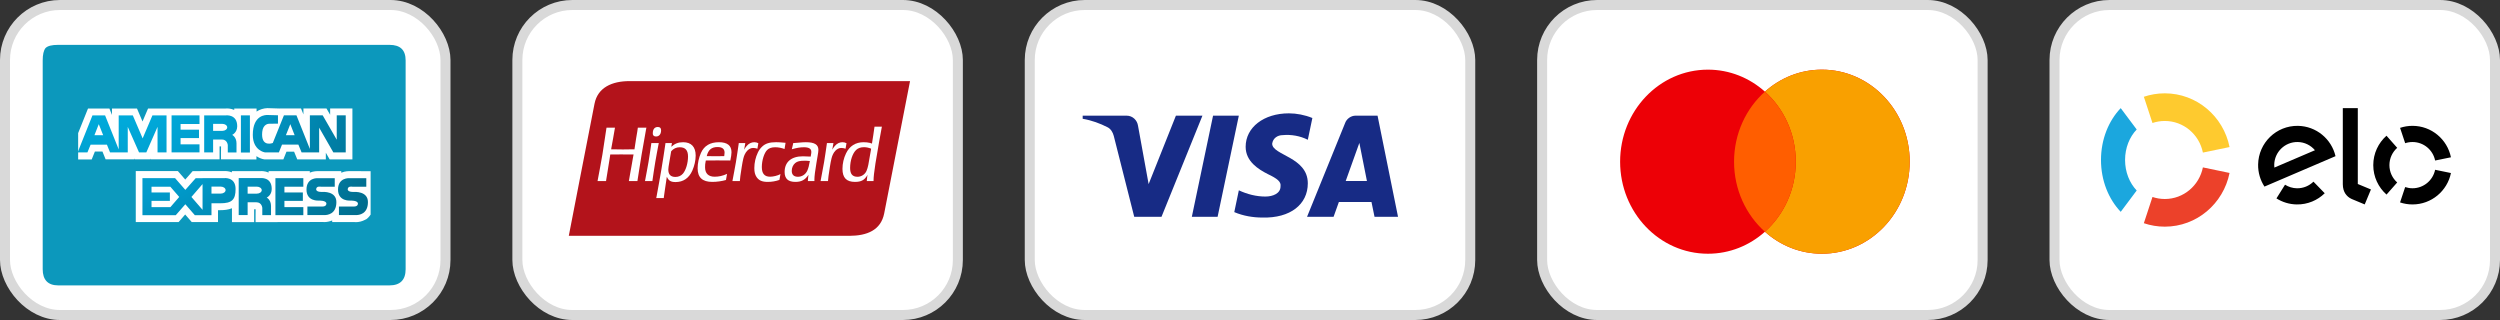 <svg width="250" height="32" viewBox="0 0 250 32" fill="none" xmlns="http://www.w3.org/2000/svg">
<rect x="0" y="0" width="250" height="32" fill="#333333" stroke="none"/>
<rect x="102.976" y="0.5" width="44.049" height="31" rx="5.5" fill="white" stroke="#D9D9D9"/>
<path fill-rule="evenodd" clip-rule="evenodd" d="M116.151 21.677H113.422L111.376 13.589C111.279 13.217 111.072 12.889 110.769 12.733C110.012 12.344 109.178 12.034 108.268 11.878V11.566H112.664C113.271 11.566 113.726 12.034 113.802 12.577L114.863 18.411L117.591 11.566H120.244L116.151 21.677ZM121.761 21.677H119.184L121.306 11.566H123.883L121.761 21.677ZM127.218 14.367C127.294 13.823 127.749 13.512 128.28 13.512C129.114 13.434 130.023 13.59 130.781 13.978L131.237 11.801C130.478 11.49 129.644 11.334 128.887 11.334C126.385 11.334 124.565 12.734 124.565 14.678C124.565 16.156 125.854 16.933 126.764 17.4C127.749 17.867 128.128 18.178 128.052 18.644C128.052 19.344 127.294 19.655 126.537 19.655C125.627 19.655 124.717 19.422 123.884 19.032L123.428 21.211C124.339 21.599 125.323 21.755 126.233 21.755C129.038 21.832 130.781 20.433 130.781 18.333C130.781 15.688 127.218 15.534 127.218 14.367ZM139.802 21.677L137.755 11.566H135.557C135.102 11.566 134.647 11.878 134.495 12.344L130.706 21.677H133.359L133.888 20.199H137.148L137.452 21.677H139.802ZM135.936 14.29L136.693 18.1H134.571L135.936 14.29Z" fill="#172B85"/>
<rect x="154.213" y="0.5" width="44.049" height="31" rx="5.5" fill="white" stroke="#D9D9D9"/>
<path fill-rule="evenodd" clip-rule="evenodd" d="M176.492 23.174C174.958 24.545 172.969 25.373 170.795 25.373C165.944 25.373 162.012 21.252 162.012 16.169C162.012 11.086 165.944 6.965 170.795 6.965C172.969 6.965 174.958 7.793 176.492 9.164C178.025 7.793 180.015 6.965 182.189 6.965C187.039 6.965 190.972 11.086 190.972 16.169C190.972 21.252 187.039 25.373 182.189 25.373C180.015 25.373 178.025 24.545 176.492 23.174Z" fill="#ED0006"/>
<path fill-rule="evenodd" clip-rule="evenodd" d="M176.492 23.174C178.38 21.486 179.578 18.974 179.578 16.169C179.578 13.364 178.38 10.852 176.492 9.164C178.026 7.793 180.015 6.965 182.189 6.965C187.04 6.965 190.972 11.086 190.972 16.169C190.972 21.252 187.04 25.373 182.189 25.373C180.015 25.373 178.026 24.545 176.492 23.174Z" fill="#F9A000"/>
<path fill-rule="evenodd" clip-rule="evenodd" d="M176.492 9.164C178.38 10.852 179.578 13.364 179.578 16.169C179.578 18.974 178.38 21.486 176.492 23.174C174.604 21.486 173.406 18.974 173.406 16.169C173.406 13.364 174.604 10.852 176.492 9.164Z" fill="#FF5E00"/>
<rect x="205.451" y="0.5" width="44.049" height="31" rx="5.5" fill="white" stroke="#D9D9D9"/>
<path d="M215.247 12.299C215.634 12.168 216.048 12.097 216.479 12.097C218.36 12.097 219.93 13.454 220.29 15.258L222.955 14.706C222.344 11.64 219.677 9.333 216.479 9.333C215.747 9.333 215.043 9.454 214.385 9.677L215.247 12.299Z" fill="#FECA2F"/>
<path d="M212.073 21.183L213.669 19.049C212.957 18.302 212.507 17.213 212.507 15.998C212.507 14.784 212.956 13.694 213.669 12.948L212.072 10.814C210.861 12.082 210.099 13.935 210.099 15.998C210.099 18.062 210.863 19.915 212.073 21.183Z" fill="#1BA7DE"/>
<path d="M220.29 16.74C219.929 18.544 218.361 19.9 216.482 19.9C216.05 19.9 215.635 19.828 215.248 19.696L214.385 22.32C215.044 22.544 215.749 22.666 216.482 22.666C219.676 22.666 222.341 20.36 222.955 17.295L220.29 16.74Z" fill="#EC412A"/>
<path fill-rule="evenodd" clip-rule="evenodd" d="M235.78 10.814V18.4L237.094 18.946L236.472 20.442L235.173 19.901C234.881 19.774 234.683 19.581 234.533 19.363C234.388 19.139 234.281 18.834 234.281 18.421V10.814H235.78ZM225.812 16.453C225.845 14.284 227.628 12.552 229.793 12.585C231.63 12.614 233.152 13.903 233.551 15.617L226.447 18.659C226.034 18.027 225.799 17.267 225.812 16.453ZM227.437 16.758C227.428 16.667 227.421 16.573 227.423 16.479C227.444 15.201 228.494 14.181 229.769 14.202C230.463 14.211 231.079 14.53 231.495 15.023L227.437 16.758ZM231.346 18.166C230.918 18.584 230.337 18.838 229.696 18.829C229.257 18.821 228.85 18.69 228.503 18.47L227.645 19.84C228.233 20.212 228.926 20.432 229.673 20.444C230.761 20.46 231.752 20.032 232.472 19.325L231.346 18.166ZM241.25 14.202C240.994 14.202 240.748 14.243 240.518 14.321L240.007 12.786C240.397 12.655 240.815 12.584 241.25 12.584C243.148 12.584 244.731 13.935 245.094 15.729L243.512 16.052C243.298 14.996 242.367 14.202 241.25 14.202ZM238.651 19.458L239.72 18.246C239.243 17.822 238.942 17.203 238.942 16.514C238.942 15.825 239.243 15.206 239.72 14.783L238.649 13.571C237.838 14.291 237.327 15.343 237.327 16.514C237.327 17.686 237.838 18.737 238.651 19.458ZM241.25 18.826C242.366 18.826 243.297 18.033 243.512 16.978L245.094 17.303C244.729 19.095 243.146 20.444 241.25 20.444C240.815 20.444 240.396 20.373 240.005 20.242L240.517 18.707C240.748 18.784 240.994 18.826 241.25 18.826Z" fill="black"/>
<rect x="51.737" y="0.5" width="44.049" height="31" rx="5.5" fill="white" stroke="#D9D9D9"/>
<path d="M84.952 23.714C86.684 23.714 88.197 23.154 88.545 21.355C88.892 19.555 91.156 7.98 91.156 7.98H62.925C61.191 7.98 59.673 8.628 59.332 10.338C58.99 12.048 56.727 23.711 56.727 23.711L84.952 23.714Z" fill="#B3131B"/>
<path d="M84.952 23.845V23.714V23.583C86.669 23.575 88.09 23.043 88.422 21.328C88.746 19.652 90.731 9.501 91.004 8.111H62.925C61.212 8.117 59.778 8.741 59.454 10.365C59.283 11.22 58.632 14.562 58.023 17.692C57.498 20.395 57.005 22.935 56.88 23.581L84.952 23.583V23.714L84.952 23.845L56.574 23.842L56.605 23.685C56.605 23.685 58.867 12.022 59.209 10.311C59.568 8.517 61.171 7.843 62.925 7.849H91.309L91.278 8.006C91.278 8.012 90.713 10.899 90.103 14.019C89.493 17.138 88.841 20.481 88.668 21.381C88.307 23.254 86.72 23.845 84.986 23.845C84.975 23.845 84.963 23.845 84.952 23.845Z" fill="white"/>
<path d="M59.77 18.026L60.005 16.769L60.243 15.442L60.447 14.105L60.637 12.85L60.654 12.769H61.499C61.491 12.809 61.491 12.834 61.483 12.85C61.453 13.002 61.392 13.338 61.308 13.857C61.263 14.137 61.201 14.457 61.133 14.818L61.118 14.93H61.187L62.29 14.945L63.364 14.93H63.449L63.463 14.818C63.509 14.505 63.555 14.177 63.615 13.825C63.738 13.121 63.745 13.072 63.784 12.77H64.643C64.629 12.826 64.629 12.826 64.621 12.85C64.605 12.93 64.53 13.346 64.4 14.105L64.164 15.442L63.951 16.769C63.83 17.522 63.768 17.938 63.754 18.026C63.754 18.056 63.754 18.056 63.745 18.105H62.885L62.901 18.026C62.922 17.93 62.961 17.698 63.021 17.33C63.044 17.192 63.09 16.962 63.151 16.609L63.273 15.905C63.311 15.69 63.334 15.56 63.341 15.528C63.341 15.512 63.349 15.49 63.356 15.449H63.258C63.113 15.442 62.595 15.442 62.1 15.442C61.605 15.442 61.276 15.442 61.124 15.449H61.026C61.011 15.602 61.004 15.632 60.958 15.905C60.92 16.113 60.883 16.353 60.844 16.608C60.783 16.986 60.744 17.225 60.729 17.329C60.669 17.713 60.63 17.944 60.615 18.026C60.615 18.04 60.615 18.073 60.608 18.105H59.755L59.77 18.026Z" fill="white"/>
<path d="M64.515 18.029L64.675 17.172L64.85 16.21L64.995 15.277C65.068 14.802 65.112 14.505 65.126 14.382C65.126 14.366 65.126 14.343 65.133 14.306H65.882C65.876 14.343 65.868 14.366 65.862 14.382C65.832 14.505 65.781 14.802 65.693 15.277L65.526 16.21L65.374 17.172C65.307 17.623 65.263 17.914 65.248 18.029C65.248 18.044 65.248 18.075 65.243 18.105H64.492L64.515 18.029ZM65.28 13.318C65.28 12.929 65.461 12.699 65.781 12.699C66 12.699 66.109 12.807 66.109 13.028C66.109 13.411 65.919 13.648 65.606 13.648C65.424 13.648 65.315 13.57 65.285 13.426C65.28 13.387 65.28 13.357 65.28 13.318Z" fill="white"/>
<path d="M65.644 19.719C65.679 19.551 65.767 19.077 65.905 18.282L66.145 16.913L66.356 15.598C66.458 14.955 66.517 14.55 66.539 14.382C66.539 14.351 66.539 14.351 66.546 14.305H67.195L67.179 14.382L67.144 14.595L67.129 14.679C67.478 14.358 67.835 14.222 68.315 14.222C69.13 14.222 69.567 14.687 69.567 15.559C69.567 16.041 69.443 16.584 69.231 17.067C68.888 17.823 68.322 18.206 67.558 18.206C67.076 18.206 66.858 18.068 66.684 17.671L66.67 17.762L66.502 18.894C66.444 19.276 66.399 19.551 66.385 19.712C66.385 19.719 66.385 19.75 66.379 19.804H65.621C65.635 19.75 65.635 19.75 65.644 19.719ZM67.098 15.237L66.858 16.66C66.843 16.76 66.83 16.851 66.83 16.952C66.83 17.448 67.07 17.694 67.543 17.694C67.856 17.694 68.111 17.578 68.3 17.356C68.599 16.997 68.802 16.294 68.802 15.652C68.802 15.032 68.541 14.725 67.972 14.725C67.63 14.725 67.346 14.864 67.12 15.123L67.098 15.237Z" fill="white"/>
<path d="M71.226 18.19C70.245 18.19 69.763 17.748 69.763 16.829C69.763 16.324 69.887 15.758 70.099 15.285C70.419 14.573 71.017 14.222 71.896 14.222C72.733 14.222 73.15 14.557 73.15 15.223C73.15 15.414 73.105 15.713 73.033 16.056L72.952 16.049C72.822 16.042 72.413 16.042 71.729 16.042C71.147 16.042 70.791 16.042 70.653 16.049L70.578 16.056C70.513 16.401 70.507 16.486 70.507 16.73C70.507 17.343 70.841 17.671 71.467 17.671C71.876 17.671 72.268 17.588 72.706 17.388L72.596 18C72.173 18.122 71.678 18.19 71.226 18.19ZM70.754 15.613C70.834 15.621 71.103 15.621 71.555 15.621H71.671C71.999 15.621 72.224 15.621 72.355 15.613H72.421L72.435 15.514C72.45 15.422 72.457 15.338 72.457 15.262C72.457 14.887 72.216 14.704 71.751 14.704C71.161 14.704 70.826 14.978 70.673 15.613H70.754Z" fill="white"/>
<path d="M73.257 18.029L73.418 17.172L73.593 16.21L73.738 15.277C73.811 14.802 73.854 14.504 73.869 14.382C73.869 14.366 73.877 14.343 73.877 14.305H74.531L74.517 14.382L74.431 14.864L74.408 14.97C74.531 14.764 74.575 14.71 74.669 14.595C74.875 14.351 75.144 14.221 75.427 14.221C75.574 14.221 75.697 14.252 75.834 14.32L75.741 14.871C75.58 14.818 75.449 14.795 75.311 14.795C74.875 14.795 74.488 15.208 74.335 15.842C74.278 16.079 74.225 16.355 74.176 16.676C74.03 17.632 74.014 17.708 73.986 18.105H73.243L73.257 18.029Z" fill="white"/>
<path d="M78.454 14.901C78.148 14.787 77.821 14.725 77.521 14.725C77.165 14.725 76.894 14.818 76.714 15.001C76.415 15.299 76.183 16.041 76.183 16.707C76.183 17.358 76.453 17.671 77.006 17.671C77.334 17.671 77.756 17.564 78.046 17.411L77.944 17.991C77.573 18.122 77.18 18.19 76.78 18.19C76.211 18.19 75.899 18.052 75.658 17.709C75.498 17.465 75.433 17.212 75.433 16.807C75.433 16.279 75.556 15.728 75.79 15.245C75.892 15.023 76.037 14.825 76.219 14.656C76.54 14.351 76.947 14.22 77.61 14.22C77.842 14.22 78.089 14.236 78.483 14.274L78.556 14.281L78.454 14.901Z" fill="white"/>
<path d="M79.546 18.19C78.81 18.19 78.462 17.869 78.462 17.197C78.462 16.202 79.131 15.63 80.289 15.63C80.47 15.63 80.827 15.644 81.067 15.659L81.082 15.576C81.133 15.3 81.133 15.277 81.133 15.185C81.133 14.879 80.893 14.725 80.397 14.725C80.02 14.725 79.656 14.788 79.182 14.926L79.328 14.297C79.357 14.305 79.379 14.305 79.393 14.305C79.509 14.305 79.692 14.29 79.946 14.259C80.165 14.237 80.383 14.222 80.586 14.222C81.452 14.222 81.839 14.459 81.839 14.987C81.839 15.123 81.818 15.277 81.759 15.613L81.642 16.309C81.513 17.052 81.439 17.641 81.439 17.985C81.439 18.015 81.439 18.061 81.445 18.106H80.79V18.046C80.79 17.938 80.82 17.701 80.849 17.479C80.521 17.985 80.136 18.19 79.546 18.19ZM80.915 16.096C80.695 16.073 80.586 16.073 80.434 16.073C79.99 16.073 79.728 16.133 79.525 16.302C79.307 16.478 79.175 16.768 79.175 17.089C79.175 17.473 79.393 17.678 79.792 17.678C80.194 17.678 80.55 17.449 80.726 17.075C80.835 16.829 80.915 16.531 80.987 16.103L80.915 16.096Z" fill="white"/>
<path d="M82.073 18.029L82.232 17.172L82.409 16.21L82.554 15.277C82.626 14.802 82.67 14.504 82.684 14.382C82.684 14.366 82.692 14.343 82.692 14.305H83.347L83.331 14.382L83.244 14.864L83.223 14.97C83.347 14.764 83.39 14.71 83.485 14.595C83.69 14.351 83.958 14.221 84.243 14.221C84.388 14.221 84.511 14.252 84.65 14.32L84.555 14.871C84.395 14.818 84.264 14.795 84.125 14.795C83.69 14.795 83.304 15.208 83.151 15.842C83.093 16.079 83.041 16.355 82.991 16.676C82.845 17.632 82.83 17.708 82.8 18.105H82.059L82.073 18.029Z" fill="white"/>
<path d="M85.499 18.19C84.647 18.19 84.247 17.778 84.247 16.884C84.247 16.363 84.371 15.812 84.603 15.338C84.953 14.604 85.558 14.222 86.357 14.222C86.584 14.222 86.809 14.244 86.991 14.29C87.05 14.313 87.087 14.32 87.196 14.359L87.21 14.267C87.239 14.114 87.275 13.87 87.326 13.533C87.384 13.166 87.421 12.898 87.442 12.729L87.45 12.668H88.192L88.178 12.722C88.119 13.028 88.033 13.487 87.924 14.114C87.726 15.232 87.654 15.652 87.544 16.347C87.413 17.197 87.355 17.716 87.355 18.052V18.106H86.678C86.685 17.985 86.685 17.946 86.708 17.786C86.73 17.662 86.737 17.618 86.751 17.487C86.461 18.008 86.126 18.19 85.499 18.19ZM86.394 14.719C86.074 14.719 85.814 14.81 85.623 14.986C85.259 15.323 85.012 16.049 85.012 16.799C85.012 17.403 85.245 17.678 85.753 17.678C86.132 17.678 86.489 17.449 86.648 17.096C86.723 16.929 86.78 16.722 86.831 16.486C86.919 16.019 87.036 15.353 87.101 14.947L87.108 14.864C86.847 14.765 86.641 14.719 86.394 14.719Z" fill="white"/>
<rect x="0.5" y="0.5" width="44.049" height="31" rx="5.5" fill="white" stroke="#D9D9D9"/>
<path fill-rule="evenodd" clip-rule="evenodd" d="M38.947 4.486H5.822C5.177 4.486 4.773 4.59 4.553 4.806C4.362 5.052 4.27 5.454 4.27 6.05V8.276V10.071V22.902V24.779V26.923C4.27 27.988 4.794 28.539 5.822 28.539H38.947C40.024 28.539 40.563 27.988 40.563 26.923V24.779V22.902V10.064V8.269V6.042C40.563 4.992 40.024 4.486 38.947 4.486Z" fill="#0C98BC"/>
<path d="M36.105 17.116H34.942C34.885 17.116 34.524 17.101 34.127 17.272V17.116H31.781C31.724 17.116 31.369 17.101 30.98 17.265V17.116H30.313H26.861V17.257C26.492 17.093 26.131 17.101 25.996 17.116H23.189V17.235C22.842 17.093 22.509 17.101 22.388 17.108H20.24L19.553 17.116H19.262C19.262 17.116 18.794 17.644 18.525 17.957C18.256 17.644 17.788 17.108 17.788 17.108H13.577V22.209H17.859C17.859 22.209 18.291 21.718 18.518 21.449C18.745 21.718 19.177 22.209 19.177 22.209H21.8C21.8 22.209 21.8 21.256 21.8 21.018C21.878 21.018 22.012 21.018 22.012 21.018C22.41 21.018 22.828 20.98 23.196 20.824V22.216H25.415C25.415 22.216 25.415 21.226 25.415 20.928C25.472 20.928 25.543 20.928 25.564 20.928C25.564 21.025 25.557 21.517 25.557 21.517V22.216H27.754V22.209H30.987V22.201H32.319C32.369 22.201 32.426 22.209 32.426 22.209C32.688 22.209 32.964 22.149 33.22 22.045V22.209H35.474C35.523 22.209 35.58 22.216 35.58 22.216C35.878 22.216 36.197 22.142 36.48 21.993C36.53 21.971 36.58 21.948 36.622 21.919V21.926C36.736 21.852 36.892 21.71 37.062 21.464V21.353V17.123H36.105V17.116Z" fill="white"/>
<path d="M9.488 15.156C9.786 15.156 9.949 15.156 10.247 15.156C10.318 15.328 10.559 15.931 10.559 15.931H13.43C13.43 15.931 13.43 15.856 13.43 15.834C13.444 15.871 13.472 15.931 13.472 15.931H15.046C15.046 15.931 15.067 15.879 15.081 15.849C15.081 15.864 15.081 15.931 15.081 15.931H17.144H17.314H19.738H20.596H21.957C21.957 15.931 21.957 14.94 21.957 14.642C22.007 14.642 22.085 14.642 22.106 14.642C22.106 14.739 22.099 15.231 22.099 15.231V15.931H24.077V15.946H25.643V15.618C25.913 15.797 26.189 15.901 26.395 15.931L26.444 15.938H28.337C28.337 15.938 28.578 15.335 28.649 15.164C28.946 15.164 29.11 15.164 29.407 15.164C29.478 15.342 29.726 15.938 29.726 15.938H32.583C32.583 15.938 32.583 15.328 32.583 15.275C32.625 15.35 32.966 15.938 32.966 15.938H35.241V10.844H33.015C33.015 10.844 33.015 11.38 33.015 11.477C32.98 11.41 32.647 10.844 32.647 10.844H30.343C30.343 10.844 30.343 11.298 30.343 11.44C30.336 11.425 30.102 10.844 30.102 10.844H27.968V10.851C27.926 10.851 26.728 10.814 26.728 10.814C26.352 10.829 25.983 10.941 25.657 11.157V10.851H24.991H23.424V10.993C23.056 10.829 22.694 10.836 22.56 10.851H20.61H19.937H19.738H17.314H16.648H16.478H14.805C14.805 10.851 14.429 11.73 14.252 12.147C14.075 11.73 13.699 10.851 13.699 10.851H11.197C11.197 10.851 11.197 11.402 11.197 11.492C11.19 11.469 10.941 10.851 10.941 10.851H8.801L7.815 13.309V15.946H9.169C9.169 15.938 9.417 15.335 9.488 15.156Z" fill="white"/>
<path d="M22.778 15.238V14.516C22.778 14.516 22.743 13.95 22.183 13.95H21.311V15.238H20.418V11.537H22.587C22.587 11.537 23.721 11.395 23.721 12.624C23.721 13.264 23.218 13.488 23.218 13.488C23.218 13.488 23.65 13.704 23.65 14.329V15.246H22.778V15.238ZM21.311 13.086H22.232C22.502 13.086 22.721 12.929 22.721 12.736C22.721 12.542 22.502 12.386 22.232 12.386H21.311V13.086Z" fill="url(#paint0_radial)"/>
<path d="M33.333 15.238L31.915 12.765V15.238H31.142H31.001H30.157L29.838 14.463H28.201L27.889 15.238H27.067H26.918H26.485C26.485 15.238 25.28 15.059 25.28 13.487C25.28 11.431 26.648 11.513 26.691 11.498L27.797 11.528V12.363L26.889 12.377C26.889 12.377 26.301 12.377 26.223 13.189C26.216 13.279 26.209 13.368 26.209 13.45C26.209 14.701 27.244 14.314 27.279 14.299L28.392 11.536H29.647L30.987 14.895V11.536H32.27L33.673 13.971V11.536H34.573V15.238H33.333ZM28.591 13.517H29.462L29.03 12.415L28.591 13.517Z" fill="url(#paint1_radial)"/>
<path d="M15.754 15.239V12.684L14.633 15.239H13.903L12.776 12.691V15.239H11.996H11.876H11.004L10.692 14.464H9.062L8.743 15.239H7.765L9.246 11.537H10.508L11.869 14.941V11.537H13.28L14.265 13.838L15.243 11.537H16.654V15.239H15.754ZM9.445 13.518H10.316L9.877 12.416L9.445 13.518Z" fill="url(#paint2_radial)"/>
<path d="M17.157 15.238V11.537H19.95V12.401H18.057V12.967H19.9V13.808H18.057V14.434H19.95V15.238H17.157Z" fill="url(#paint3_radial)"/>
<path d="M24.09 15.253V11.537H24.99V15.253H24.09Z" fill="url(#paint4_radial)"/>
<path d="M26.23 21.516V20.794C26.23 20.794 26.195 20.228 25.635 20.228H24.763V21.509H23.87V17.809H26.039C26.039 17.809 27.173 17.667 27.173 18.895C27.173 19.536 26.67 19.759 26.67 19.759C26.67 19.759 27.102 19.975 27.102 20.6V21.516H26.23ZM24.763 19.364H25.684C25.954 19.364 26.174 19.208 26.174 19.015C26.174 18.821 25.954 18.665 25.684 18.665H24.763V19.364Z" fill="url(#paint5_radial)"/>
<path d="M20.262 21.519H19.483L18.533 20.425L17.576 21.519H17.03H14.244V17.811H17.03H17.505L18.533 18.988L19.568 17.819H20.255V17.811H22.424C22.424 17.811 23.558 17.677 23.558 18.898C23.558 19.986 23.183 20.328 22.027 20.328H21.148V21.519H20.262ZM19.142 19.695L20.255 20.983V18.407L19.142 19.695ZM15.152 20.715H17.037L17.923 19.695L17.037 18.675H15.152V19.248H16.987V20.09H15.152V20.715ZM21.148 19.36H22.07C22.339 19.36 22.559 19.204 22.559 19.01C22.559 18.817 22.339 18.66 22.07 18.66H21.148V19.36Z" fill="url(#paint6_radial)"/>
<path d="M32.334 21.509H30.74V20.653H32.136C32.136 20.653 32.639 20.713 32.639 20.363C32.639 20.028 31.881 20.058 31.881 20.058C31.881 20.058 30.648 20.169 30.648 18.956C30.648 17.75 31.76 17.817 31.76 17.817H33.475V18.673H32.093C32.093 18.673 31.618 18.569 31.618 18.934C31.618 19.239 32.27 19.194 32.27 19.194C32.27 19.194 33.638 19.09 33.638 20.206C33.638 21.405 32.76 21.509 32.448 21.509C32.377 21.509 32.334 21.509 32.334 21.509Z" fill="url(#paint7_radial)"/>
<path d="M27.542 21.516V17.816H30.334V18.672H28.442V19.246H30.285V20.087H28.442V20.712H30.334V21.516H27.542Z" fill="url(#paint8_radial)"/>
<path d="M35.489 21.509H33.894V20.653H35.283C35.283 20.653 35.793 20.713 35.793 20.363C35.793 20.028 35.035 20.058 35.035 20.058C35.035 20.058 33.802 20.169 33.802 18.956C33.802 17.75 34.914 17.817 34.914 17.817H36.63V18.673H35.248C35.248 18.673 34.773 18.569 34.773 18.934C34.773 19.239 35.425 19.194 35.425 19.194C35.425 19.194 36.793 19.09 36.793 20.206C36.793 21.405 35.914 21.509 35.602 21.509C35.531 21.509 35.489 21.509 35.489 21.509Z" fill="url(#paint9_radial)"/>
<path d="M36.488 21.986L36.48 21.993C36.48 21.993 36.537 21.971 36.629 21.91V21.903C36.58 21.933 36.53 21.956 36.488 21.986Z" fill="white"/>
<defs>
<radialGradient id="paint0_radial" cx="0" cy="0" r="1" gradientUnits="userSpaceOnUse" gradientTransform="translate(11.774 4.465) scale(34.712 36.475)">
<stop stop-color="#00B8E9"/>
<stop offset="0.427" stop-color="#009ACA"/>
<stop offset="0.508" stop-color="#0090BD"/>
<stop offset="0.835" stop-color="#006D8E"/>
<stop offset="1" stop-color="#00607E"/>
</radialGradient>
<radialGradient id="paint1_radial" cx="0" cy="0" r="1" gradientUnits="userSpaceOnUse" gradientTransform="translate(11.772 4.462) scale(34.718 36.48)">
<stop stop-color="#00B8E9"/>
<stop offset="0.427" stop-color="#009ACA"/>
<stop offset="0.508" stop-color="#0090BD"/>
<stop offset="0.835" stop-color="#006D8E"/>
<stop offset="1" stop-color="#00607E"/>
</radialGradient>
<radialGradient id="paint2_radial" cx="0" cy="0" r="1" gradientUnits="userSpaceOnUse" gradientTransform="translate(11.772 4.465) scale(34.718 36.477)">
<stop stop-color="#00B8E9"/>
<stop offset="0.427" stop-color="#009ACA"/>
<stop offset="0.508" stop-color="#0090BD"/>
<stop offset="0.835" stop-color="#006D8E"/>
<stop offset="1" stop-color="#00607E"/>
</radialGradient>
<radialGradient id="paint3_radial" cx="0" cy="0" r="1" gradientUnits="userSpaceOnUse" gradientTransform="translate(11.774 4.465) scale(34.71 36.475)">
<stop stop-color="#00B8E9"/>
<stop offset="0.427" stop-color="#009ACA"/>
<stop offset="0.508" stop-color="#0090BD"/>
<stop offset="0.835" stop-color="#006D8E"/>
<stop offset="1" stop-color="#00607E"/>
</radialGradient>
<radialGradient id="paint4_radial" cx="0" cy="0" r="1" gradientUnits="userSpaceOnUse" gradientTransform="translate(11.777 4.465) scale(34.708 36.471)">
<stop stop-color="#00B8E9"/>
<stop offset="0.427" stop-color="#009ACA"/>
<stop offset="0.508" stop-color="#0090BD"/>
<stop offset="0.835" stop-color="#006D8E"/>
<stop offset="1" stop-color="#00607E"/>
</radialGradient>
<radialGradient id="paint5_radial" cx="0" cy="0" r="1" gradientUnits="userSpaceOnUse" gradientTransform="translate(11.774 4.472) scale(34.712 36.459)">
<stop stop-color="#00B8E9"/>
<stop offset="0.427" stop-color="#009ACA"/>
<stop offset="0.508" stop-color="#0090BD"/>
<stop offset="0.835" stop-color="#006D8E"/>
<stop offset="1" stop-color="#00607E"/>
</radialGradient>
<radialGradient id="paint6_radial" cx="0" cy="0" r="1" gradientUnits="userSpaceOnUse" gradientTransform="translate(11.773 4.472) scale(34.718 36.467)">
<stop stop-color="#00B8E9"/>
<stop offset="0.427" stop-color="#009ACA"/>
<stop offset="0.508" stop-color="#0090BD"/>
<stop offset="0.835" stop-color="#006D8E"/>
<stop offset="1" stop-color="#00607E"/>
</radialGradient>
<radialGradient id="paint7_radial" cx="0" cy="0" r="1" gradientUnits="userSpaceOnUse" gradientTransform="translate(11.775 4.475) scale(34.714 36.458)">
<stop stop-color="#00B8E9"/>
<stop offset="0.427" stop-color="#009ACA"/>
<stop offset="0.508" stop-color="#0090BD"/>
<stop offset="0.835" stop-color="#006D8E"/>
<stop offset="1" stop-color="#00607E"/>
</radialGradient>
<radialGradient id="paint8_radial" cx="0" cy="0" r="1" gradientUnits="userSpaceOnUse" gradientTransform="translate(11.774 4.472) scale(34.714 36.463)">
<stop stop-color="#00B8E9"/>
<stop offset="0.427" stop-color="#009ACA"/>
<stop offset="0.508" stop-color="#0090BD"/>
<stop offset="0.835" stop-color="#006D8E"/>
<stop offset="1" stop-color="#00607E"/>
</radialGradient>
<radialGradient id="paint9_radial" cx="0" cy="0" r="1" gradientUnits="userSpaceOnUse" gradientTransform="translate(11.777 4.475) scale(34.712 36.455)">
<stop stop-color="#00B8E9"/>
<stop offset="0.427" stop-color="#009ACA"/>
<stop offset="0.508" stop-color="#0090BD"/>
<stop offset="0.835" stop-color="#006D8E"/>
<stop offset="1" stop-color="#00607E"/>
</radialGradient>
</defs>
</svg>
